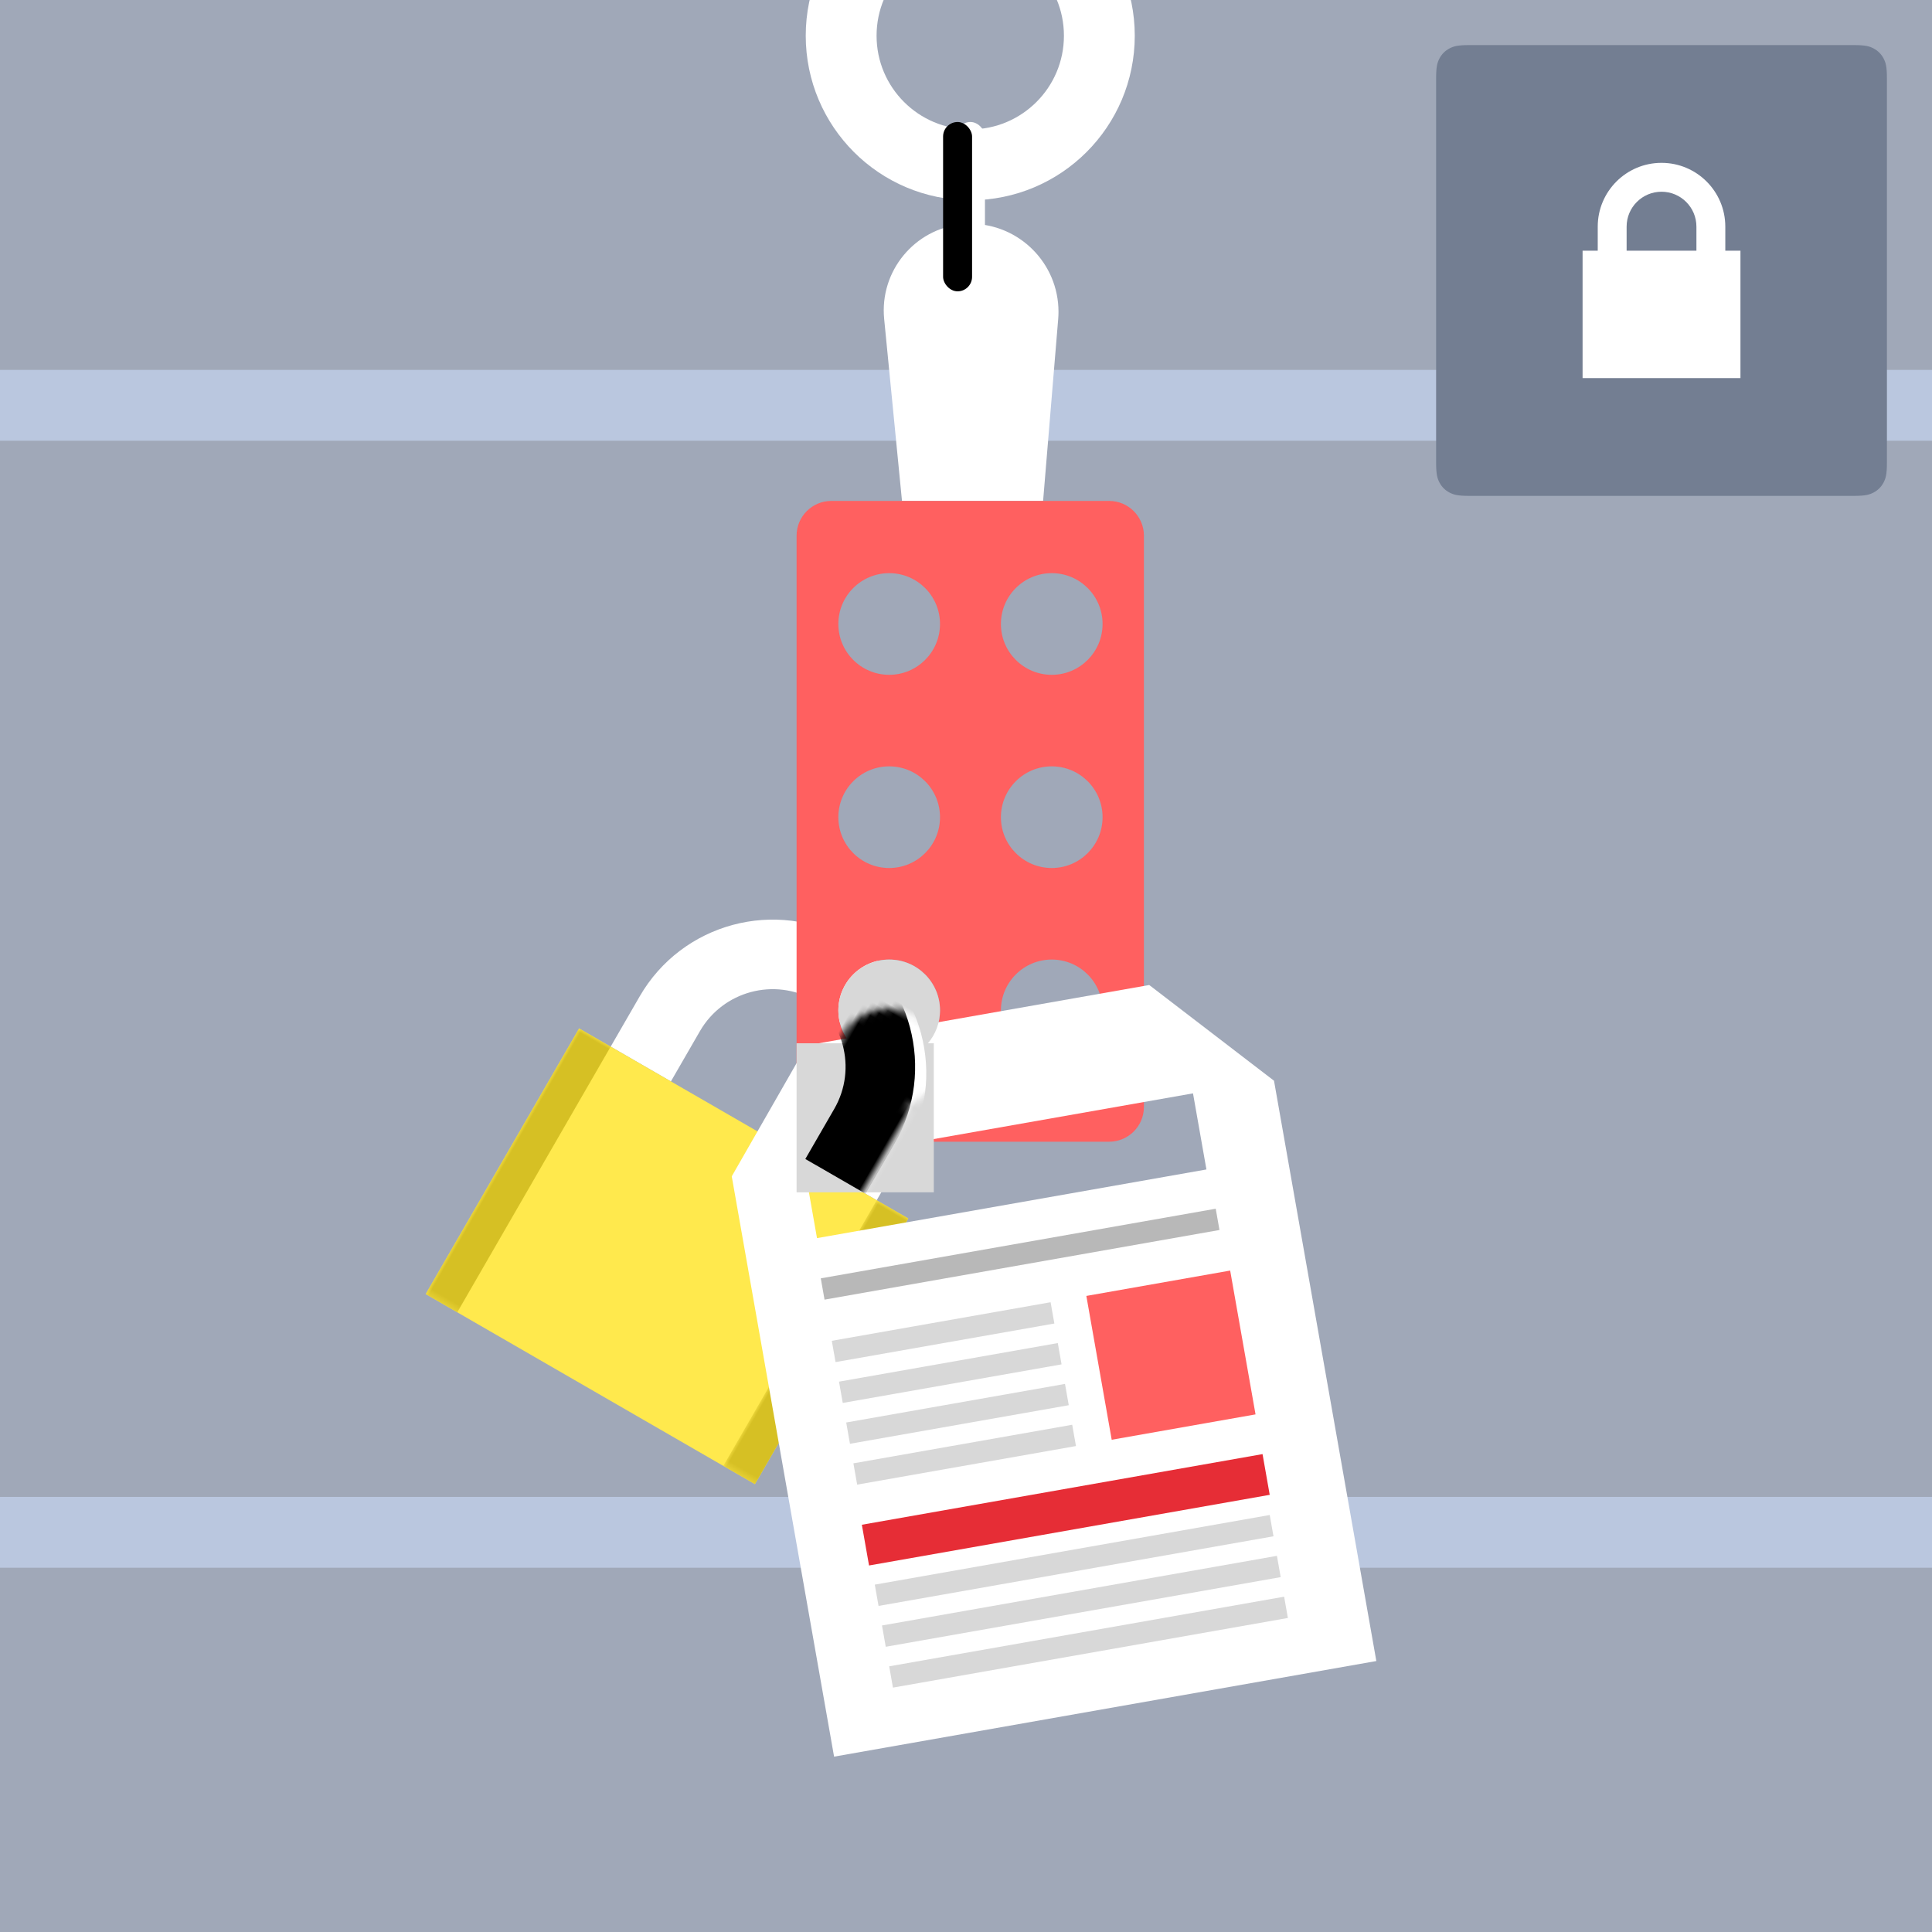 <?xml version="1.0" encoding="UTF-8"?>
<svg width="300px" height="300px" viewBox="0 0 300 300" version="1.1" xmlns="http://www.w3.org/2000/svg" xmlns:xlink="http://www.w3.org/1999/xlink">
    <title>Instalación de bloqueo</title>
    <defs>
        <rect id="path-1" x="-6.50146603e-13" y="0" width="59.031" height="47.639"></rect>
        <rect id="path-3" x="82.653" y="0" width="4.5" height="26.293" rx="2.25"></rect>
        <filter x="-22.2%" y="-3.8%" width="144.4%" height="107.6%" filterUnits="objectBoundingBox" id="filter-4">
            <feOffset dx="-2" dy="0" in="SourceAlpha" result="shadowOffsetInner1"></feOffset>
            <feComposite in="shadowOffsetInner1" in2="SourceAlpha" operator="arithmetic" k2="-1" k3="1" result="shadowInnerInner1"></feComposite>
            <feColorMatrix values="0 0 0 0 0.78   0 0 0 0 0.78   0 0 0 0 0.78  0 0 0 1 0" type="matrix" in="shadowInnerInner1"></feColorMatrix>
        </filter>
        <path d="M15.229,0.206 C19.587,0.206 23.12,3.739 23.12,8.097 C23.12,10.046 22.414,11.83 21.243,13.207 L22.157,13.206 L22.157,36.351 L0.85,36.351 L0.85,13.206 L9.214,13.207 C8.043,11.83 7.337,10.046 7.337,8.097 C7.337,3.739 10.87,0.206 15.229,0.206 Z" id="path-5"></path>
        <path d="M-12.2,27.85 L-12.2,18.85 C-12.2,11.643 -6.357,5.8 0.85,5.8 C8.057,5.8 13.9,11.643 13.9,18.85 L13.9,27.85 L24.7,27.85 L24.7,18.85 C24.7,5.678 14.022,-5 0.85,-5 C-12.322,-5 -23,5.678 -23,18.85 L-23,27.85 L-12.2,27.85 Z" id="path-7"></path>
        <filter x="-2.1%" y="-3.0%" width="104.2%" height="106.1%" filterUnits="objectBoundingBox" id="filter-8">
            <feOffset dx="-2" dy="0" in="SourceAlpha" result="shadowOffsetInner1"></feOffset>
            <feComposite in="shadowOffsetInner1" in2="SourceAlpha" operator="arithmetic" k2="-1" k3="1" result="shadowInnerInner1"></feComposite>
            <feColorMatrix values="0 0 0 0 0.562   0 0 0 0 0.562   0 0 0 0 0.562  0 0 0 0.5 0" type="matrix" in="shadowInnerInner1"></feColorMatrix>
        </filter>
    </defs>
    <g id="Instalación-de-bloqueo" stroke="none" stroke-width="1" fill="none" fill-rule="evenodd">
        <rect fill="#A0A8B8" x="0" y="0" width="300" height="300"></rect>
        <g id="Group-4" transform="translate(0, 61.5)" stroke="#BAC7DF" stroke-linecap="square" stroke-width="11">
            <line x1="0" y1="176.437" x2="300" y2="176.437" id="Line-53"></line>
            <line x1="0" y1="1.437" x2="300" y2="1.437" id="Line-53-Copy"></line>
        </g>
        <circle id="Oval" stroke="#FFFFFF" stroke-width="11" cx="150.66" cy="5.546" r="20.046"></circle>
        <g id="Group" transform="translate(65.79, 18.945)">
            <path d="M84.903,15.803 C92.452,15.803 98.572,21.923 98.572,29.473 C98.572,29.85 98.556,30.227 98.525,30.602 L96.183,58.839 L96.183,58.839 L74.271,58.839 L71.502,30.582 C70.776,23.181 76.188,16.593 83.589,15.868 C84.026,15.825 84.464,15.803 84.903,15.803 Z" id="Rectangle" fill="#FFFFFF"></path>
            <path d="M44.853,157.7 L44.853,148.7 C44.853,141.492 50.695,135.65 57.903,135.65 C65.11,135.65 70.953,141.492 70.953,148.7 L70.953,157.7 L81.753,157.7 L81.753,148.7 C81.753,135.528 71.075,124.85 57.903,124.85 C44.731,124.85 34.053,135.528 34.053,148.7 L34.053,157.7 L44.853,157.7 Z" id="Path" fill="#FFFFFF" fill-rule="nonzero" transform="translate(57.903, 141.275) rotate(30) translate(-57.903, -141.275) "></path>
            <g id="Rectangle-+-Rectangle-Copy-3-Mask" transform="translate(38.11, 176.526) rotate(30) translate(-38.11, -176.526) translate(8.11, 152.526)">
                <mask id="mask-2" fill="white">
                    <use xlink:href="#path-1"></use>
                </mask>
                <use id="Mask" fill="#FFE94D" xlink:href="#path-1"></use>
                <rect id="Rectangle" fill="#D6C024" mask="url(#mask-2)" x="0" y="0" width="5.666" height="47.639"></rect>
                <rect id="Rectangle-Copy-3" fill="#D6C024" mask="url(#mask-2)" x="53.366" y="0" width="5.666" height="47.639"></rect>
            </g>
            <path d="M106.438,58.839 C109.42,58.839 111.838,61.257 111.838,64.239 L111.838,152.939 C111.838,155.921 109.42,158.339 106.438,158.339 L63.303,158.339 C60.32,158.339 57.903,155.921 57.903,152.939 L57.903,64.239 C57.903,61.257 60.32,58.839 63.303,58.839 L106.438,58.839 Z M72.281,130.055 C67.923,130.055 64.39,133.589 64.39,137.947 C64.39,142.306 67.923,145.839 72.281,145.839 C76.64,145.839 80.173,142.306 80.173,137.947 C80.173,133.589 76.64,130.055 72.281,130.055 Z M97.524,130.055 C93.166,130.055 89.632,133.589 89.632,137.947 C89.632,142.306 93.166,145.839 97.524,145.839 C101.883,145.839 105.416,142.306 105.416,137.947 C105.416,133.589 101.883,130.055 97.524,130.055 Z M72.281,100.055 C67.923,100.055 64.39,103.589 64.39,107.947 C64.39,112.306 67.923,115.839 72.281,115.839 C76.64,115.839 80.173,112.306 80.173,107.947 C80.173,103.589 76.64,100.055 72.281,100.055 Z M97.524,100.055 C93.166,100.055 89.632,103.589 89.632,107.947 C89.632,112.306 93.166,115.839 97.524,115.839 C101.883,115.839 105.416,112.306 105.416,107.947 C105.416,103.589 101.883,100.055 97.524,100.055 Z M72.281,70.055 C67.923,70.055 64.39,73.589 64.39,77.947 C64.39,82.306 67.923,85.839 72.281,85.839 C76.64,85.839 80.173,82.306 80.173,77.947 C80.173,73.589 76.64,70.055 72.281,70.055 Z M97.524,70.055 C93.166,70.055 89.632,73.589 89.632,77.947 C89.632,82.306 93.166,85.839 97.524,85.839 C101.883,85.839 105.416,82.306 105.416,77.947 C105.416,73.589 101.883,70.055 97.524,70.055 Z" id="Combined-Shape" fill="#FF6060"></path>
            <g id="Rectangle">
                <use fill="#FFFFFF" fill-rule="evenodd" xlink:href="#path-3"></use>
                <use fill="black" fill-opacity="1" filter="url(#filter-4)" xlink:href="#path-3"></use>
            </g>
            <g id="Group-5" transform="translate(96.608, 192.687) rotate(-10) translate(-96.608, -192.687) translate(53.608, 137.687)">
                <path d="M69,0 L85.5,18 L85.5,109.5 L0,109.5 L0,18 L15,0 L69,0 Z M72.772,17.748 L11.37,17.748 L11.37,29.748 L72.772,29.748 L72.772,17.748 Z" id="Combined-Shape" fill="#FFFFFF"></path>
                <rect id="Rectangle" fill="#FF6060" x="51" y="45.849" width="22.678" height="22.678"></rect>
                <rect id="Rectangle-Copy" fill="#E62D36" x="10.5" y="74.788" width="63.178" height="6.423"></rect>
                <rect id="Rectangle" fill="#B8B8B8" x="10.864" y="36" width="62.272" height="3.357"></rect>
                <rect id="Rectangle-Copy-7" fill="#D8D8D8" x="10.864" y="45.849" width="34.5" height="3.357"></rect>
                <rect id="Rectangle-Copy-9" fill="#D8D8D8" x="10.864" y="58.729" width="34.5" height="3.357"></rect>
                <rect id="Rectangle-Copy-12" fill="#D8D8D8" x="10.864" y="90.734" width="62.272" height="3.357"></rect>
                <rect id="Rectangle-Copy-8" fill="#D8D8D8" x="10.864" y="52.289" width="34.5" height="3.357"></rect>
                <rect id="Rectangle-Copy-13" fill="#D8D8D8" x="10.864" y="84.294" width="62.272" height="3.357"></rect>
                <rect id="Rectangle-Copy-11" fill="#D8D8D8" x="10.864" y="65.169" width="34.5" height="3.357"></rect>
                <rect id="Rectangle-Copy-14" fill="#D8D8D8" x="10.864" y="97.174" width="62.272" height="3.357"></rect>
            </g>
            <g id="Path" transform="translate(57.053, 129.85)">
                <mask id="mask-6" fill="white">
                    <use xlink:href="#path-5"></use>
                </mask>
                <use id="Mask" fill="#D8D8D8" opacity="0" xlink:href="#path-5"></use>
                <g fill-rule="nonzero" mask="url(#mask-6)" transform="translate(0.85, 11.425) rotate(30) translate(-0.85, -11.425) ">
                    <use fill="#FFFFFF" xlink:href="#path-7"></use>
                    <use fill="black" fill-opacity="1" filter="url(#filter-8)" xlink:href="#path-7"></use>
                </g>
            </g>
        </g>
        <g id="Group-5" transform="translate(223, 7)">
            <path d="M5.128,-2.07168062e-16 L64.872,2.07168062e-16 C66.655,-1.2037061e-16 67.302,0.186 67.954,0.534 C68.606,0.883 69.117,1.394 69.466,2.046 C69.814,2.698 70,3.345 70,5.128 L70,64.872 C70,66.655 69.814,67.302 69.466,67.954 C69.117,68.606 68.606,69.117 67.954,69.466 C67.302,69.814 66.655,70 64.872,70 L5.128,70 C3.345,70 2.698,69.814 2.046,69.466 C1.394,69.117 0.883,68.606 0.534,67.954 C0.186,67.302 8.02470732e-17,66.655 -1.38112041e-16,64.872 L1.38112041e-16,5.128 C-8.02470732e-17,3.345 0.186,2.698 0.534,2.046 C0.883,1.394 1.394,0.883 2.046,0.534 C2.698,0.186 3.345,1.2037061e-16 5.128,-2.07168062e-16 Z" id="Rectangle" fill="#737E92"></path>
            <path d="M40.419,28.192 C40.419,25.199 37.993,22.772 35,22.772 C32.007,22.772 29.581,25.199 29.581,28.192 L29.581,28.192 L29.581,31.929 L25.096,31.929 L25.096,28.192 C25.096,22.722 29.53,18.287 35,18.287 C40.47,18.287 44.904,22.722 44.904,28.192 L44.904,28.192 L44.904,31.929 L47.257,31.929 L47.257,51.713 L22.743,51.713 L22.743,31.929 L40.419,31.929 Z" id="Combined-Shape" fill="#FFFFFF" fill-rule="nonzero"></path>
        </g>
    </g>
</svg>